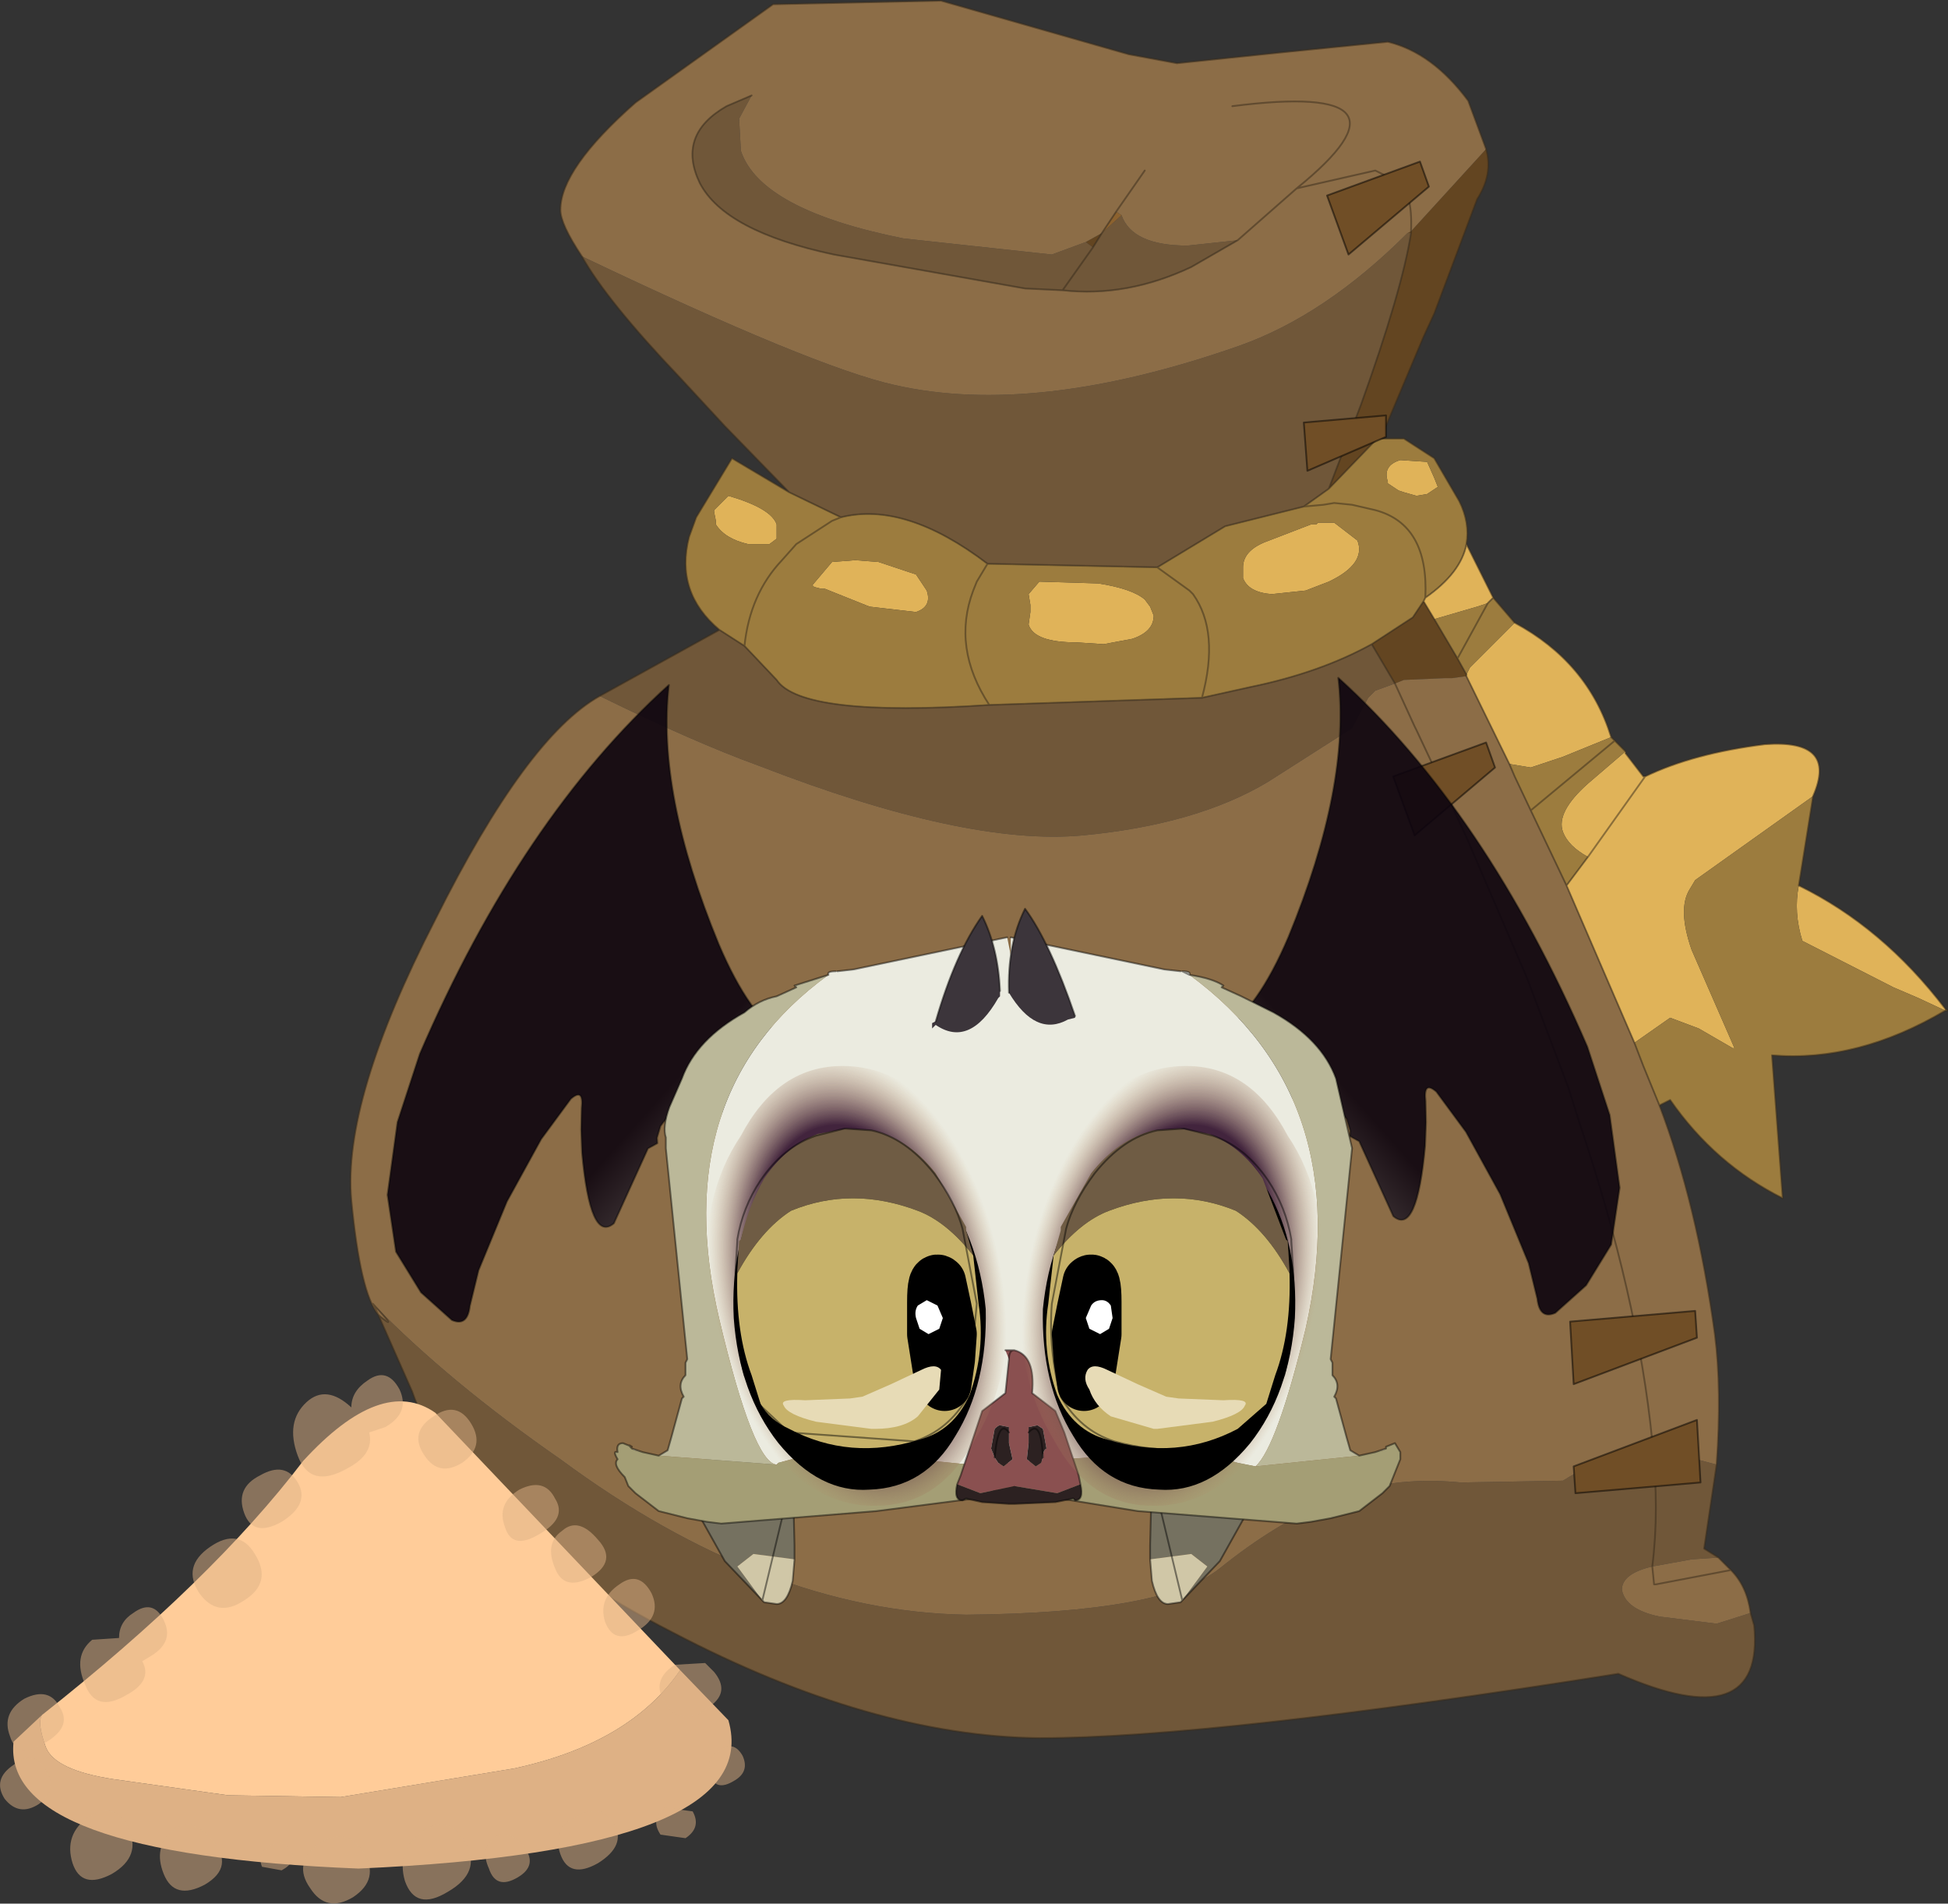 <svg viewBox="0 0 54.504 53.251" xmlns="http://www.w3.org/2000/svg" xmlns:xlink="http://www.w3.org/1999/xlink"><rect x="0" y="0" width="54.504" height="53.251" fill="#333333" stroke="none"/><g transform="translate(-373.02 -273.98)"><use transform="translate(373 273.65)" width="54.5" height="53.6" xlink:href="#a"/><use transform="matrix(1.032 .211 -.28 .938 388.02 292.38)" width="11.25" height="19.1" xlink:href="#b"/><use transform="matrix(-1.032 .211 .28 .938 414.18 292.18)" width="11.25" height="19.1" xlink:href="#b"/><use transform="translate(390.2 299.4)" width="22.05" height="19.45" xlink:href="#c"/></g><defs><g id="d"><path d="m12.1-14.05.75 1.5-.15.15-.3.1-1.2.35-.3-.5.05-.1q1-.7 1.15-1.5m1.35 2.2q2.05 1.1 2.7 3.2l-1.35.55-.9.3-.6-.1-1.2-2.45v-.05l.1-.2 1.25-1.25m3.1 3.6v.05l.5.65h.05q1.35-.65 3.35-.9Q22.5-8.6 21.8-7l-3.3 2.35-.15.25q-.35.55.05 1.7L19.6.05h-.05L18.6-.5l-.8-.3-1 .7-1.9-4.4.6-.8q-.55-.3-.7-.7-.2-.55.7-1.35l1.05-.9M21.4-4.5q2.35 1.15 4.1 3.45V-1l-.75-.35-.7-.3-2.55-1.3q-.25-.8-.1-1.55M11-16.35l.2.45.1.25-.3.2-.3.05-.35-.1-.15-.05-.3-.2v-.05q-.15-.45.35-.6l.75.05M5.85-13.3v-.1q0-.45.6-.7l1.3-.5h.15l.05-.05h.45l.65.5q.25.65-.8 1.15l-.65.25-.95.1q-.65-.05-.8-.45v-.2m-5.7.3 1.65.05q.95.15 1.3.45l.15.2.1.25q0 .45-.6.65l-.8.15-.75-.05q-1.2 0-1.35-.5l.05-.35v-.2l-.05-.3.3-.35M17.1-7.55 15.5-5.3l1.6-2.25m-26-7.05v-.1l-.05-.25V-15l.4-.4q1.2.35 1.35.8v.4l-.2.15H-8q-.65-.15-.9-.55m2.95 1.8-.2-.05-.05-.05.55-.65.65-.05.65.05 1.05.35.3.45q.15.45-.3.6l-1.3-.15-1.25-.5h-.1" fill="#e0b359" fill-rule="evenodd" transform="translate(28.95 29.6)"/><path d="M9.7-17h.65l.85.55.7 1.2q.3.6.2 1.2-.15.8-1.15 1.5l-.05.1-.3.45-1.15.75q-1.45.8-3.4 1.2l-1.35.3q.5-1.85-.25-2.9l-.1-.1-.9-.65.9.65.1.1q.75 1.05.25 2.9l-5.95.2q-5.25.35-5.95-.7l-.9-.95q.15-1.45 1.05-2.4l.4-.45 1-.65.25-.1-.25.1-1 .65-.4.45q-.9.95-1.05 2.4l-.7-.45q-1.25-1.05-.85-2.6l.2-.55 1-1.65 1.6.95 1.45.7q1.8-.45 4.1 1.3l4.75.1 1.9-1.15 2.2-.55.55-.05.3-.05.5.05.65.15q1.5.4 1.4 2.45.1-2.05-1.4-2.45l-.65-.15-.5-.05-.3.05-.55.05.7-.5L9.6-17h.1m3.15 4.45.6.7-1.25 1.25-.1.2-.25-.45-.65-1.1 1.2-.35.3-.1.15-.15m3.3 3.9.4.4-1.05.9q-.9.8-.7 1.35.15.4.7.7l-.6.8-1-2.1-.45-.95-.15-.35.6.1.9-.3 1.35-.55M21.8-7l-.4 2.5q-.15.75.1 1.55l2.55 1.3.7.3.75.35v-.05l.05.05h-.05Q23.05.45 20.65.25l.3 4q-1.9-.95-3.15-2.75l-.3.15-.45-1.1-.25-.65 1-.7.8.3.95.55h.05L18.4-2.7q-.4-1.15-.05-1.7l.15-.25L21.8-7M11-16.35l-.75-.05q-.5.15-.35.6v.05l.3.2.15.05.35.1.3-.05.3-.2-.1-.25-.2-.45M.15-13l-.3.35.05.3v.2l-.05.35q.15.5 1.35.5l.75.05.8-.15q.6-.2.6-.65l-.1-.25-.15-.2q-.35-.3-1.3-.45L.15-13m5.7-.3v.2q.15.4.8.45l.95-.1.65-.25q1.05-.5.8-1.15l-.65-.5h-.45l-.05.05h-.15l-1.3.5q-.6.25-.6.7v.1m10.4 4.75L13.9-6.6l2.35-1.95m-4.4-2.3.85-1.55-.85 1.55M-8.9-14.6q.25.4.9.55h.6l.2-.15v-.4q-.15-.45-1.35-.8l-.4.4v.05l.05.25v.1m2.95 1.8h.1l1.25.5 1.3.15q.45-.15.3-.6l-.3-.45-1.05-.35-.65-.05-.65.05-.55.65.05.05.2.05m4.65-.7-.3.5-.1.25q-.6 1.6.45 3.2-1.05-1.6-.45-3.2l.1-.25.3-.5" fill="#9c7c3e" fill-rule="evenodd" transform="translate(28.95 29.6)"/><path d="M12.65-25.1q.2.7-.25 1.4l-1.2 3.2-.3.65L9.7-17h-.1l-1.35 1.4.9-2.35q1.15-3.2 1.4-4.8v-.05l2.1-2.3m-2.2 2.35.1-.05v.05h-.1m-9 .25.45-.25-.25.4-.2-.15m8 11.25L10.6-12l.3-.45.3.5.65 1.1.25.45v.05h-.05l-.35.05h-.2l-1.15.05-.25.1-.65-1.1" fill="#634521" fill-rule="evenodd" transform="translate(28.95 29.6)"/><path d="m19.1 11.7-.35 2.35.4.25-.75.05-1.1.2q-.85.2-.85.65.1.55 1.05.75l1.6.2.95-.3.1.35q.3 3.15-3.8 1.35Q5 19.35.15 19.35q-4.7-.05-10.25-2.95-6.05-3.1-7.3-6.75l-.95-2.15.05.05q.55.45-.2-.35 2.15 2.2 5.25 4.35Q-7.5 15.8-1.9 15.9q5.55-.05 7.1-1.3t3.1-1.9q1.6-.7 3.65-.5l2.85-.05q.7-.45 2.3-1.1l.2.1q.3 0 .85.3l.95.25M-12.15-9.8l3.35-1.85.7.45.9.95q.7 1.05 5.95.7l5.95-.2 1.35-.3q1.95-.4 3.4-1.2l.65 1.1-.55.2-.2.2-.45.85-2.35 1.5q-2 1.2-5.2 1.5-3.25.3-9.05-1.95-1.8-.65-4.45-1.95m5.3-5.7-1.8-1.85-1.25-1.35q-2.05-2.15-2.75-3.4 6.5 3.1 8.75 3.6 3.95.9 9.65-1.1 2.4-.85 4.7-3.15h.1q-.25 1.6-1.4 4.8l-.9 2.35-.7.5-2.2.55-1.9 1.15-4.75-.1q-2.3-1.75-4.1-1.3l-1.45-.7M5.7-22.55l-1.3.75q-1.8.85-3.6.65l-1.05-.05-5.35-.95q-3.05-.65-3.75-2-.65-1.35.75-2.15l.7-.3-.35.65.05.9q.55 1.65 4.55 2.45l4.15.45.95-.35.2.15-.85 1.2.85-1.2.25-.4.55-.5q.3.85 1.85.85l1.4-.15m11.6 37.1q.2-1.6 0-3.4.2 1.8 0 3.4" fill="#705739" fill-rule="evenodd" transform="translate(28.95 29.6)"/><path d="m1.9-22.75.4-.6.15.1-.55.5m15.2 33.8h.2v.1l-.2-.1" fill="#8c622f" fill-rule="evenodd" transform="translate(28.95 29.6)"/><path d="M-12.65-22.1q-.6-.9-.6-1.3 0-1.15 2.1-3l3.85-2.75 4.7-.1 5.25 1.5L4-27.5l2.9-.3 3-.3q1.25.3 2.25 1.65l.5 1.35-2.1 2.3-.1.05q-2.3 2.3-4.7 3.15-5.7 2-9.65 1.1-2.25-.5-8.75-3.6M17.5 1.65q1.05 2.75 1.55 6.4.2 1.55.05 3.65l-.95-.25q-.55-.3-.85-.3v-.1Q16.9 7 15.25 2.1l-.3-.95L13.8-1.9l-1.7-3.95-.6-1.3-.8-1.7-.05-.1-.55-1.2.25-.1 1.15-.05h.2l.35-.05h.05l1.2 2.45.15.35.45.95 1 2.1 1.9 4.4.25.65.45 1.1m1.65 12.65.35.35q.45.45.55 1.2l-.95.3-1.6-.2q-.95-.2-1.05-.75 0-.45.85-.65l1.1-.2.75-.05m-37.5-6.8q-.5-.6-.75-3.2-.25-2.8 2.35-7.85 2.55-5.1 4.6-6.25Q-9.5-8.5-7.7-7.85-1.9-5.6 1.35-5.9q3.2-.3 5.2-1.5L8.9-8.9l.45-.85.2-.2.55-.2.55 1.2.05.1.8 1.7.6 1.3 1.7 3.95 1.15 3.05.3.95Q16.9 7 17.3 11.05h-.2q-1.6.65-2.3 1.1l-2.85.05q-2.05-.2-3.65.5-1.55.65-3.1 1.9t-7.1 1.3q-5.6-.1-11.35-4.35-3.1-2.15-5.25-4.35l.15.3-.15-.3q.75.8.2.35l-.05-.05M5.7-22.55 7.35-24l2.2-.5.6.3q.45.25.4 1.4.05-1.15-.4-1.4l-.6-.3-2.2.5-1.65 1.45-1.4.15q-1.55 0-1.85-.85l-.15-.1-.4.6-.45.25-.95.35-4.15-.45q-4-.8-4.55-2.45l-.05-.9.35-.65-.7.3q-1.4.8-.75 2.15.7 1.35 3.75 2l5.35.95 1.05.05q1.8.2 3.6-.65l1.3-.75M3.1-24.5l-.8 1.15.8-1.15m2.45-1.8q5.5-.7 1.8 2.3 3.7-3-1.8-2.3M19.5 14.65l-2.1.4h-.05l-.05-.5.05.5h.05l2.1-.4" fill="#8c6d47" fill-rule="evenodd" transform="translate(28.95 29.6)"/><path d="M16.3 7.5q-.6-.9-.6-1.3 0-1.15 2.1-3L21.65.45l4.7-.1 5.25 1.5 1.35.25 2.9-.3 3-.3q1.25.3 2.25 1.65l.5 1.35q.2.7-.25 1.4l-1.2 3.2-.3.65-1.2 2.85h.65l.85.55.7 1.2q.3.6.2 1.2l.75 1.5.6.7q2.05 1.1 2.7 3.2l.4.4m0 .05.5.65h.05q1.35-.65 3.35-.9 2.05-.15 1.35 1.45l-.4 2.5q2.35 1.15 4.1 3.45l.05.05h-.05Q52 30.05 49.6 29.85l.3 4q-1.9-.95-3.15-2.75l-.3.15Q47.5 34 48 37.65q.2 1.55.05 3.65l-.35 2.35.4.25.35.35q.45.45.55 1.2l.1.35q.3 3.15-3.8 1.35-11.35 1.8-16.2 1.8-4.7-.05-10.25-2.95-6.05-3.1-7.3-6.75l-.95-2.15q-.5-.6-.75-3.2-.25-2.8 2.35-7.85 2.55-5.1 4.6-6.25l3.35-1.85q-1.25-1.05-.85-2.6l.2-.55 1-1.65 1.6.95-1.8-1.85-1.25-1.35Q17 8.75 16.3 7.5m23.2-.7q.05-1.15-.4-1.4l-.6-.3-2.2.5-1.65 1.45-1.3.75q-1.8.85-3.6.65L28.7 8.4l-5.35-.95q-3.05-.65-3.75-2-.65-1.35.75-2.15l.7-.3m9.8 3.85.4-.6.8-1.15m7.45 1.75V6.8m0 .05q-.25 1.6-1.4 4.8L37.2 14l1.35-1.4h.1m1.25 4.45q1-.7 1.15-1.5m-1.2 1.6.05-.1Q40 15 38.5 14.6l-.65-.15-.5-.05-.3.05-.55.05-2.2.55-1.9 1.15.9.65.1.1q.75 1.05.25 2.9l1.35-.3q1.95-.4 3.4-1.2l1.15-.75.3-.45.3.5m1.5-.45.15-.15m-11.2-9.8.25-.4m-1.1 1.6.85-1.2M37.2 14l-.7.5m2.55 4.95-.65-1.1m2.65.9v-.05l-.25-.45-.65-1.1m4.3 6.65 1.6-2.25m.2 18.6q-.4-4.05-2.05-8.95l-.3-.95-1.15-3.05-1.7-3.95-.6-1.3-.8-1.7-.05-.1-.55-1.2m3.2 2.25.15.35.45.95 2.35-1.95m-2.95.65-1.2-2.45m4.7 10.25.25.65.45 1.1m-2.6-6.15.6-.8m1.3 5.2-1.9-4.4-1-2.1m-1.2-5.8-.85 1.55M36.3 5.6q3.7-3-1.8-2.3M20.85 18.4Q21 16.95 21.9 16l.4-.45 1-.65.25-.1-1.45-.7m5.6 5.95q-1.05-1.6-.45-3.2l.1-.25.3-.5q-2.3-1.75-4.1-1.3m-2.7 3.6.9.95q.7 1.05 5.95.7l5.95-.2m-13.5-1.9.7.45m-10.4 18.4.15.3.05.05q.55.45-.2-.35m35.8 3.85v.1q.2 1.8 0 3.4l.05.5h.05l2.1-.4M32.4 16.2l-4.75-.1" fill="none" stroke="#362a1b" stroke-linecap="round" stroke-linejoin="round" stroke-opacity=".502" stroke-width=".05"/><path d="m15.1 11.75 3.45-1.3.1 1.75-3.5.3-.05-.75" fill="#704e26" fill-rule="evenodd" transform="translate(28.95 29.6)"/><path d="m44.05 41.35.05.75 3.5-.3-.1-1.75z" fill="none" stroke="#000" stroke-linecap="round" stroke-linejoin="round" stroke-opacity=".502" stroke-width=".05"/><path d="m18.55 8.15-3.45 1.3L15 7.7l3.5-.3.05.75" fill="#704e26" fill-rule="evenodd" transform="translate(28.95 29.6)"/><path d="m47.5 37.75-.05-.75-3.5.3.1 1.75z" fill="none" stroke="#000" stroke-linecap="round" stroke-linejoin="round" stroke-opacity=".502" stroke-width=".05"/><path d="m12.9-7.8-2.25 1.9-.6-1.65 2.6-.95.25.7" fill="#704e26" fill-rule="evenodd" transform="translate(28.95 29.6)"/><path d="m41.85 21.8-.25-.7-2.6.95.6 1.65z" fill="none" stroke="#000" stroke-linecap="round" stroke-linejoin="round" stroke-opacity=".502" stroke-width=".05"/><path d="m9.85-17.05-2.2.95-.1-1.35 2.3-.2v.6" fill="#704e26" fill-rule="evenodd" transform="translate(28.95 29.6)"/><path d="M38.8 12.55v-.6l-2.3.2.1 1.35z" fill="none" stroke="#000" stroke-linecap="round" stroke-linejoin="round" stroke-opacity=".502" stroke-width=".05"/><path d="m11.05-24.05-2.25 1.9-.6-1.65 2.6-.95.25.7" fill="#704e26" fill-rule="evenodd" transform="translate(28.95 29.6)"/><path d="m40 5.55-.25-.7-2.6.95.6 1.65z" fill="none" stroke="#000" stroke-linecap="round" stroke-linejoin="round" stroke-opacity=".502" stroke-width=".05"/><path d="M-27.75 18.7q-.15.2.1.9.25.65 1.9.9l3.2.45 3.15.05 4.85-.8q3.25-.7 4.65-2.75l1.35 1.4Q-7.5 22.5-18.9 23q-10-.4-9.65-3.55l.8-.75" fill="#deb185" fill-rule="evenodd" transform="translate(28.95 29.6)"/><path d="M-9.9 17.45q-1.4 2.05-4.65 2.75l-4.85.8-3.15-.05-3.2-.45q-1.65-.25-1.9-.9-.25-.7-.1-.9 4.75-3.75 7.3-7.1 2.2-2.4 3.7-1.35l6.85 7.2" fill="#fc9" fill-rule="evenodd" transform="translate(28.95 29.6)"/><path d="M-8.95 17.5q.45.55-.1.95l-.2.15q-.65.4-1.05-.2-.45-.65.25-1.1l.85-.05.25.25m-3.45-2.65q-.75.4-1-.25-.3-.7.2-1.05.45-.4 1 .25.55.6-.2 1.05m1.7.45q.3.65-.4 1.05-.65.4-.9-.25-.2-.65.4-1.05.55-.4.9.25m-4.1-1.85q-.25-.65.4-1.05.7-.35 1 .25.35.55-.45 1-.75.45-.95-.2m4.5 7.85.75.1q.25.45-.2.75l-.7-.1q-.3-.45.15-.75m-2.95 1.3q-.25-.7.45-1.05.7-.4 1.05.2t-.45 1.1q-.8.45-1.05-.25m-1.05-.25q.45.55-.15.9t-.8-.25q-.25-.55.15-.85.35-.3.8.2m5.25-1.95q-.15-.45.25-.7.4-.3.65.15.2.45-.25.7-.5.3-.65-.15m-11.55-8.2q.35.6-.45 1.1-.8.45-1.05-.25t.45-1.05q.7-.4 1.05.2m.25-2.25q.55-.5 1.25.15 0-.45.45-.75.55-.4.9.25.3.65-.4 1.05l-.45.15q.15.6-.6 1-1.05.6-1.4-.35t.25-1.5m3.3 1.5q-.45-.65.25-1.1.65-.45 1.05.2t-.25 1.1q-.65.4-1.05-.2m-9.3 5.15.75-.05q0-.45.4-.7.55-.4.85.2t-.35 1l-.25.15q.3.55-.45.95-.85.5-1.15-.3-.35-.8.2-1.25m-.9 1.9q.35.55-.45 1-.75.45-.95-.2-.25-.65.4-1.05.7-.35 1 .25m.35 4.35q-.25-.8.45-1.3.7-.45 1.1.3.4.8-.45 1.3-.85.45-1.1-.3m-1.9-1.8q-.35-.55.25-.95.55-.45.9.15.35.55-.2.95-.55.35-.95-.15m5.75-7.05q.8-.55 1.25.2.5.8-.3 1.3-.75.5-1.25-.2-.5-.75.3-1.3m1.45 8.95q-.15-.4.25-.6.35-.2.55.15.2.3-.25.55l-.55-.1m-2.75.2q-.3-.75.25-1.2.5-.45 1.1.25.65.75-.2 1.25-.85.45-1.15-.3m6.75.2q-.25-.85.5-1.4.75-.5 1.2.35.45.8-.5 1.35-.9.55-1.2-.3m-1.15-.8q.45.75-.3 1.25-.75.45-1.2-.25-.5-.7.25-1.25.75-.5 1.25.25" fill="#deb185" fill-opacity=".502" fill-rule="evenodd" transform="translate(28.95 29.6)"/></g><g id="e"><path d="M3.05 9.25q-.2 2.65-2.65 4.2.25-1.05-.85-1.4-.65-.05-1 1v.35l.05.15-.2.2-.3 2.3q-.45.7-1.35-1.8l-.2-.65-.15-.6q-.1-.6-.35-.2l-.45 1.3-.4 1.95-.2 2.1.05 1.05q.1.6-.35.5l-1-.6-.95-1-.65-1.55-.3-2.1.05-2.05Q-7.35 5.2-4.6.6q.5 3.1 3.25 7 2.7 3.75 4.4 1.65" fill="url(#f)" fill-rule="evenodd" transform="translate(8.2 -.6)"/><path d="M11.25 8.65q-1.7 2.1-4.4-1.65Q4.1 3.1 3.6 0 .85 4.6.05 11.8L0 13.85l.3 2.1.65 1.55.95 1 1 .6q.45.1.35-.5l-.05-1.05.2-2.1.4-1.95.45-1.3q.25-.4.35.2l.15.6.2.65q.9 2.5 1.35 1.8l.3-2.3.2-.2-.05-.15v-.35q.35-1.05 1-1 1.1.35.85 1.4" fill="none" stroke="#000" stroke-linecap="round" stroke-linejoin="round" stroke-opacity=".404" stroke-width=".05"/></g><g id="c"><path d="m394.35 318.75-1.05-1.1-.7-1.25v-.1l-.3-.6q.3-1.85 2.9-.5l.05 2v.4l-1.15-.15-.45.35.7.95" fill="#757160" fill-rule="evenodd" transform="translate(-390.2 -299.4)"/><path d="m395.25 317.6-.05.6q-.15.65-.45.65l-.35-.05-.05-.05-.7-.95.45-.35 1.15.15" fill="#d0c7a7" fill-rule="evenodd" transform="translate(-390.2 -299.4)"/><path d="m4.15 19.35-1.05-1.1L2.4 17v-.1l-.3-.6m2.9-.5.05 2v.4l-.05.6q-.15.65-.45.65l-.35-.05-.05-.05z" fill="none" stroke="#000" stroke-linecap="round" stroke-linejoin="round" stroke-opacity=".451" stroke-width=".05"/><path d="m406.1 318.75 1.05-1.1.7-1.25v-.1l.3-.6q-.3-1.85-2.9-.5l-.05 2v.4l1.15-.15.45.35-.7.95" fill="#757160" fill-rule="evenodd" transform="translate(-390.2 -299.4)"/><path d="m405.2 317.6.05.6q.15.65.45.65l.35-.05.05-.05.7-.95-.45-.35-1.15.15" fill="#d0c7a7" fill-rule="evenodd" transform="translate(-390.2 -299.4)"/><path d="m15.9 19.35 1.05-1.1.7-1.25v-.1l.3-.6m-2.9-.5-.05 2v.4l.05.6q.15.65.45.65l.35-.05.05-.05z" fill="none" stroke="#000" stroke-linecap="round" stroke-linejoin="round" stroke-opacity=".451" stroke-width=".05"/><path d="M396.2 301.25q-.05-.1.2-.1h.05l.45-.05 4.3-.9.1.5v-.5l4.3.9.45.05h.05q.25 0 .2.1 4.7 3.45 3.25 9.9-.8 3.3-1.4 3.85l-.5-.1-1.25-.35-5.8.4h-.45l-4.05-.4-1.3.35-.05.05q-.65-.05-1.6-4.05-1.5-6.35 3.05-9.65m10.35 13.05v-.1l-.15.15.15-.05m-6.4.65.25-.05h-.05l-.2.05m-4.2-.75v.1l.15.05-.15-.15" fill="#ebebe0" fill-rule="evenodd" transform="translate(-390.2 -299.4)"/><path d="m406.55 314.3-.15.05.15-.15v.1m-10.6-.1.15.15-.15-.05v-.1" fill="#948e63" fill-rule="evenodd" transform="translate(-390.2 -299.4)"/><path d="M406.3 301.25q.65.1.95.3l-.05.05.55.25.9.45q1.35.75 1.75 1.85l.45 1.95-.6 5.9.05.1v.35q.25.25.05.6l.05.05.3 1.1.1.35.25.15-2.9.3q.6-.55 1.4-3.85 1.45-6.45-3.25-9.9m5.2 13.35.3-.1-.05.05-.25.05m-20.8-.1.3.1-.25-.05-.05-.05m.75.2.25-.15.1-.35.3-1.1.05-.05q-.2-.35.05-.6v-.35l.05-.1-.6-5.9v-.3q-.1-.3.1-.85l.35-.8q.4-1.1 1.75-1.85.4-.35.9-.45l.55-.25-.05-.05.95-.3q-4.55 3.3-3.05 9.65.95 4 1.6 4.05l-3.3-.25" fill="#bbb899" fill-rule="evenodd" transform="translate(-390.2 -299.4)"/><path d="m411.05 314.7.45-.1.25-.05.05-.05v-.05l.25-.1.15.25v.2l-.3.75-.2.2-.65.5-.8.2-.55.1-.4.05-4.45-.35-3.4-.55-.1-.3q-.45.15-.7.45l-3.1.4-4.35.35-.4-.05-.55-.1-.8-.2-.65-.5-.2-.2-.1-.25q-.35-.35-.2-.5-.15-.25 0-.2-.05-.25.15-.25l.25.1q-.15-.1 0 .05l.05.05.25.05.45.1 3.3.25.05-.05 1.3-.35 4.05.4h.45l5.8-.4 1.25.35.5.1 2.9-.3" fill="#a49e75" fill-rule="evenodd" transform="translate(-390.2 -299.4)"/><path d="M16.1 1.85q.65.1.95.3L17 2.2l.55.25.9.45q1.35.75 1.75 1.85l.45 1.95-.6 5.9.05.1v.35q.25.25.05.6l.05.05.3 1.1.1.35.25.15.45-.1.3-.1v-.05l.25-.1.15.25v.2l-.3.75-.2.2-.65.5-.8.2-.55.1-.4.05-4.45-.35-3.4-.55-.1-.3q-.45.15-.7.45l-3.1.4L3 17.2l-.4-.05-.55-.1-.8-.2-.65-.5-.2-.2-.1-.25q-.35-.35-.2-.5-.15-.25 0-.2-.05-.25.15-.25l.25.1q-.15-.1 0 .05l.3.1.45.1.25-.15.1-.35.3-1.1.05-.05q-.2-.35.05-.6v-.35l.05-.1-.6-5.9v-.3q-.1-.3.1-.85l.35-.8q.4-1.1 1.75-1.85.4-.35.9-.45l.55-.25-.05-.05.95-.3q-.05-.1.2-.1m.05 0 .45-.05L11 .8m.1 0 4.3.9.45.05m.05 0q.25 0 .2.1z" fill="none" stroke="#000" stroke-linecap="round" stroke-linejoin="round" stroke-opacity=".451" stroke-width=".05"/><path d="M401.25 312q0-.25.15-.25-.15 0-.15.25l-.1-.25h.25q.6.15.5 1.2l.65.5.25.6.4 1.2.05.25-.65.25-1.2-.2-.95.2-.65-.25.1-.25.6-1.8.65-.5.1-.95m.55 2.05v.3l-.05.45.25.2.15-.1.05-.15q0-.2.1-.25l-.1-.55-.15-.1-.25.05v.15m-.95.7.1.15.15.1.25-.2-.1-.45v-.45l-.25-.05q-.05 0-.15.1l-.1.55.1.25" fill="#8a5050" fill-rule="evenodd" transform="translate(-390.2 -299.4)"/><path d="m399.8 315.5.65.25.95-.2 1.2.2.65-.25q.1.45-.15.45l-.05-.05-.5.1-1.15.05h-.15.15-.15l-.75-.05-.45-.1-.1.05q-.25 0-.15-.45m2-1.45v-.15l.25-.05.15.1.1.55q-.1.05-.1.25l-.05.15-.15.1-.25-.2.05-.45v-.3q.35-.4.4.7-.05-1.1-.4-.7m-.55 0v.3l.1.45-.25.2-.15-.1-.1-.15q.1-1.1.4-.7-.3-.4-.4.7l-.1-.25.1-.55q.1-.1.15-.1l.25.05v.15" fill="#2c2121" fill-rule="evenodd" transform="translate(-390.2 -299.4)"/><path d="M11.2 12.35q-.15 0-.15.25l-.1.95-.65.5-.6 1.8-.1.25m3.45 0-.05-.25-.4-1.2-.25-.6-.65-.5q.1-1.05-.5-1.2h-.25m.65 2.3q.35-.4.4.7m-.95-.7q-.3-.4-.4.7m.4 1.3h.15l1.15-.05.5-.1.05.05q.25 0 .15-.45m-2 .55-.75-.05-.45-.1-.1.05q-.25 0-.15-.45m1.6.55h-.15" fill="none" stroke="#000" stroke-linecap="round" stroke-linejoin="round" stroke-opacity=".451" stroke-width=".05"/><path d="M392.8 310q-.2-2.55.95-4.25 1-1.9 2.75-1.95 1.8-.05 3.15 1.75t1.55 4.35-.9 4.35q-1 1.85-2.75 1.85-1.75.05-3.1-1.75-1.35-1.75-1.65-4.35" fill="url(#g)" fill-rule="evenodd" transform="translate(-390.2 -299.4)"/><path d="M394.3 307.3q1-1.45 2.45-1.55 1.45-.05 2.5 1.3 1.15 1.5 1.35 3.55.05 2.1-.85 3.55-.85 1.45-2.4 1.5-1.4.1-2.55-1.3-1.1-1.4-1.25-3.5-.1-2.05.75-3.55" fill-rule="evenodd" transform="translate(-390.2 -299.4)"/><path d="M400.25 309.1q-.75-.95-1.55-1.25-1.85-.7-3.55 0-.85.55-1.5 1.75v-.1l.05-.8.05-.05q.2-.9.65-1.7.6-.9 1.5-1.25l.8-.15.75.05q1 .25 1.75 1.2l.85 1.5v.1l.2.7" fill="#6f5c44" fill-rule="evenodd" transform="translate(-390.2 -299.4)"/><path d="M393.65 309.6q.65-1.2 1.5-1.75 1.7-.7 3.55 0 .8.3 1.55 1.25l.15 1.35q.2 1.3-.25 2.55-.45 1-1.4 1.25-1.95.6-3.65-.3-.55-.25-.8-.7l-.25-.8q-.45-1.2-.4-2.85" fill="#c7b26a" fill-rule="evenodd" transform="translate(-390.2 -299.4)"/><path d="M399.15 310.4v.9l.15.95.15.45.1-.7.05-.7-.15-.75-.15-.7q-.15-.15-.15.55" fill-rule="evenodd" transform="translate(-390.2 -299.4)"/><path d="M8.95 11v.9l.15.95.15.45.1-.7.05-.7-.15-.75-.15-.7q-.15-.15-.15.55z" fill="none" stroke="#000" stroke-linecap="round" stroke-linejoin="round" stroke-width="1.5"/><path d="m399.3 311.15.1-.3-.15-.35-.3-.15-.25.15q-.1.15-.05.35l.1.3.25.15.3-.15" fill="#fff" fill-rule="evenodd" transform="translate(-390.2 -299.4)"/><path d="M4.1 7.6q-.5.75-.65 1.65v.05l-.05.8v.1q-.05 1.65.25 2.85l.45.85.8.75 3.5.25q.95-.3 1.5-1.25l.25-2.6-.4-2.1q-.2-.75-.8-1.55-.8-1-1.75-1.2l-.75-.05-.8.2q-.9.3-1.55 1.25z" fill="none" stroke="#000" stroke-linecap="round" stroke-linejoin="round" stroke-opacity=".451" stroke-width=".05"/><path d="M398.7 313.6q-.4.35-1.2.35h-.1l-1.55-.2q-.8-.2-.9-.45-.15-.2.6-.15l1.25-.05.35-.05.8-.35.85-.4q.4-.2.55 0l-.05.55-.6.75" fill="#e7dbb6" fill-rule="evenodd" transform="translate(-390.2 -299.4)"/><path d="M410 310q.2-2.55-.95-4.25-1-1.9-2.75-1.95-1.8-.05-3.15 1.75t-1.55 4.35.9 4.35q1 1.85 2.75 1.85 1.75.05 3.1-1.75 1.35-1.75 1.65-4.35" fill="url(#h)" fill-rule="evenodd" transform="translate(-390.2 -299.4)"/><path d="M408.5 307.3q-1-1.45-2.45-1.55-1.45-.05-2.5 1.3-1.15 1.5-1.35 3.55-.05 2.1.85 3.55.85 1.45 2.4 1.5 1.4.1 2.55-1.3 1.1-1.4 1.25-3.5.1-2.05-.75-3.55" fill-rule="evenodd" transform="translate(-390.2 -299.4)"/><path d="M402.5 309.1q.75-.95 1.55-1.25 1.85-.7 3.55 0 .85.55 1.5 1.75v-.1l-.05-.8-.05-.05-.65-1.7q-.6-.9-1.5-1.25l-.8-.15-.75.05q-1 .25-1.75 1.2l-.85 1.5v.1l-.2.7" fill="#6f5c44" fill-rule="evenodd" transform="translate(-390.2 -299.4)"/><path d="M409.1 309.6q-.65-1.2-1.5-1.75-1.7-.7-3.55 0-.8.3-1.55 1.25l-.15 1.35q-.2 1.3.25 2.55.45 1 1.4 1.25 1.95.6 3.65-.3l.8-.7.25-.8q.45-1.2.4-2.85" fill="#c7b26a" fill-rule="evenodd" transform="translate(-390.2 -299.4)"/><path d="M403.65 310.4v.9l-.15.95-.15.45-.1-.7-.05-.7.15-.75.15-.7q.15-.15.15.55" fill-rule="evenodd" transform="translate(-390.2 -299.4)"/><path d="M13.45 11v.9l-.15.95-.15.45-.1-.7-.05-.7.15-.75.15-.7q.15-.15.15.55z" fill="none" stroke="#000" stroke-linecap="round" stroke-linejoin="round" stroke-width="1.5"/><path d="m403.5 311.15-.1-.3.15-.35q.1-.15.3-.15.15 0 .25.15l.05.35-.1.3-.25.15-.3-.15" fill="#fff" fill-rule="evenodd" transform="translate(-390.2 -299.4)"/><path d="M18.3 7.6q.5.75.65 1.65v.05l.05.8v.1q.05 1.65-.25 2.85l-.45.85-.8.75q-1.5.8-3.5.25-.95-.3-1.5-1.25-.35-1.3-.25-2.6l.4-2.1q.2-.75.8-1.55.8-1 1.75-1.2l.75-.05.8.2q.9.3 1.55 1.25z" fill="none" stroke="#000" stroke-linecap="round" stroke-linejoin="round" stroke-opacity=".451" stroke-width=".05"/><path d="m404.1 313.6 1.2.35h.1l1.55-.2q.8-.2.9-.45.15-.2-.6-.15l-1.25-.05-.35-.05-.8-.35-.85-.4q-.4-.2-.55 0-.15.25.05.55.15.45.6.75" fill="#e7dbb6" fill-rule="evenodd" transform="translate(-390.2 -299.4)"/><path d="M401.25 301.75q.75 1.25 1.65.75l.2-.05v-.05q-.7-2.05-1.4-3-.5 1-.45 2.35" fill="#3c353b" fill-rule="evenodd" transform="translate(-390.2 -299.4)"/><path d="M11.05 2.35Q11 1 11.5 0q.7.95 1.4 3" fill="none" stroke="#000" stroke-linecap="round" stroke-linejoin="round" stroke-opacity=".451" stroke-width=".05"/><path d="M401 301.7v.15l-.05.05q-.8 1.4-1.75.75l-.1.1v-.15l.1-.05q.55-1.9 1.3-2.95.45.9.5 2.1" fill="#3c353b" fill-rule="evenodd" transform="translate(-390.2 -299.4)"/><path d="M9 3.15q.55-1.9 1.3-2.95.45.9.5 2.1" fill="none" stroke="#000" stroke-linecap="round" stroke-linejoin="round" stroke-opacity=".451" stroke-width=".05"/></g><radialGradient id="g" cx="0" cy="0" r="819.2" gradientTransform="matrix(-.005 0 .001 .008 397 310)" gradientUnits="userSpaceOnUse"><stop stop-color="#42243d" offset=".694"/><stop stop-color="#bd9266" stop-opacity="0" offset="1"/></radialGradient><radialGradient id="h" cx="0" cy="0" r="819.2" gradientTransform="matrix(.005 0 -.001 .008 405.8 310)" gradientUnits="userSpaceOnUse"><stop stop-color="#42243d" offset=".694"/><stop stop-color="#bd9266" stop-opacity="0" offset="1"/></radialGradient><use width="54.5" height="53.6" xlink:href="#d" id="a"/><use width="11.25" height="19.1" xlink:href="#e" id="b"/><linearGradient id="f" x1="-819.2" x2="819.2" gradientTransform="matrix(-.006 -.003 -.005 .011 4.05 12.85)" gradientUnits="userSpaceOnUse"><stop stop-color="#ebebe0" stop-opacity=".898" offset="0"/><stop stop-color="#0c030e" stop-opacity=".898" offset="1"/></linearGradient></defs></svg>